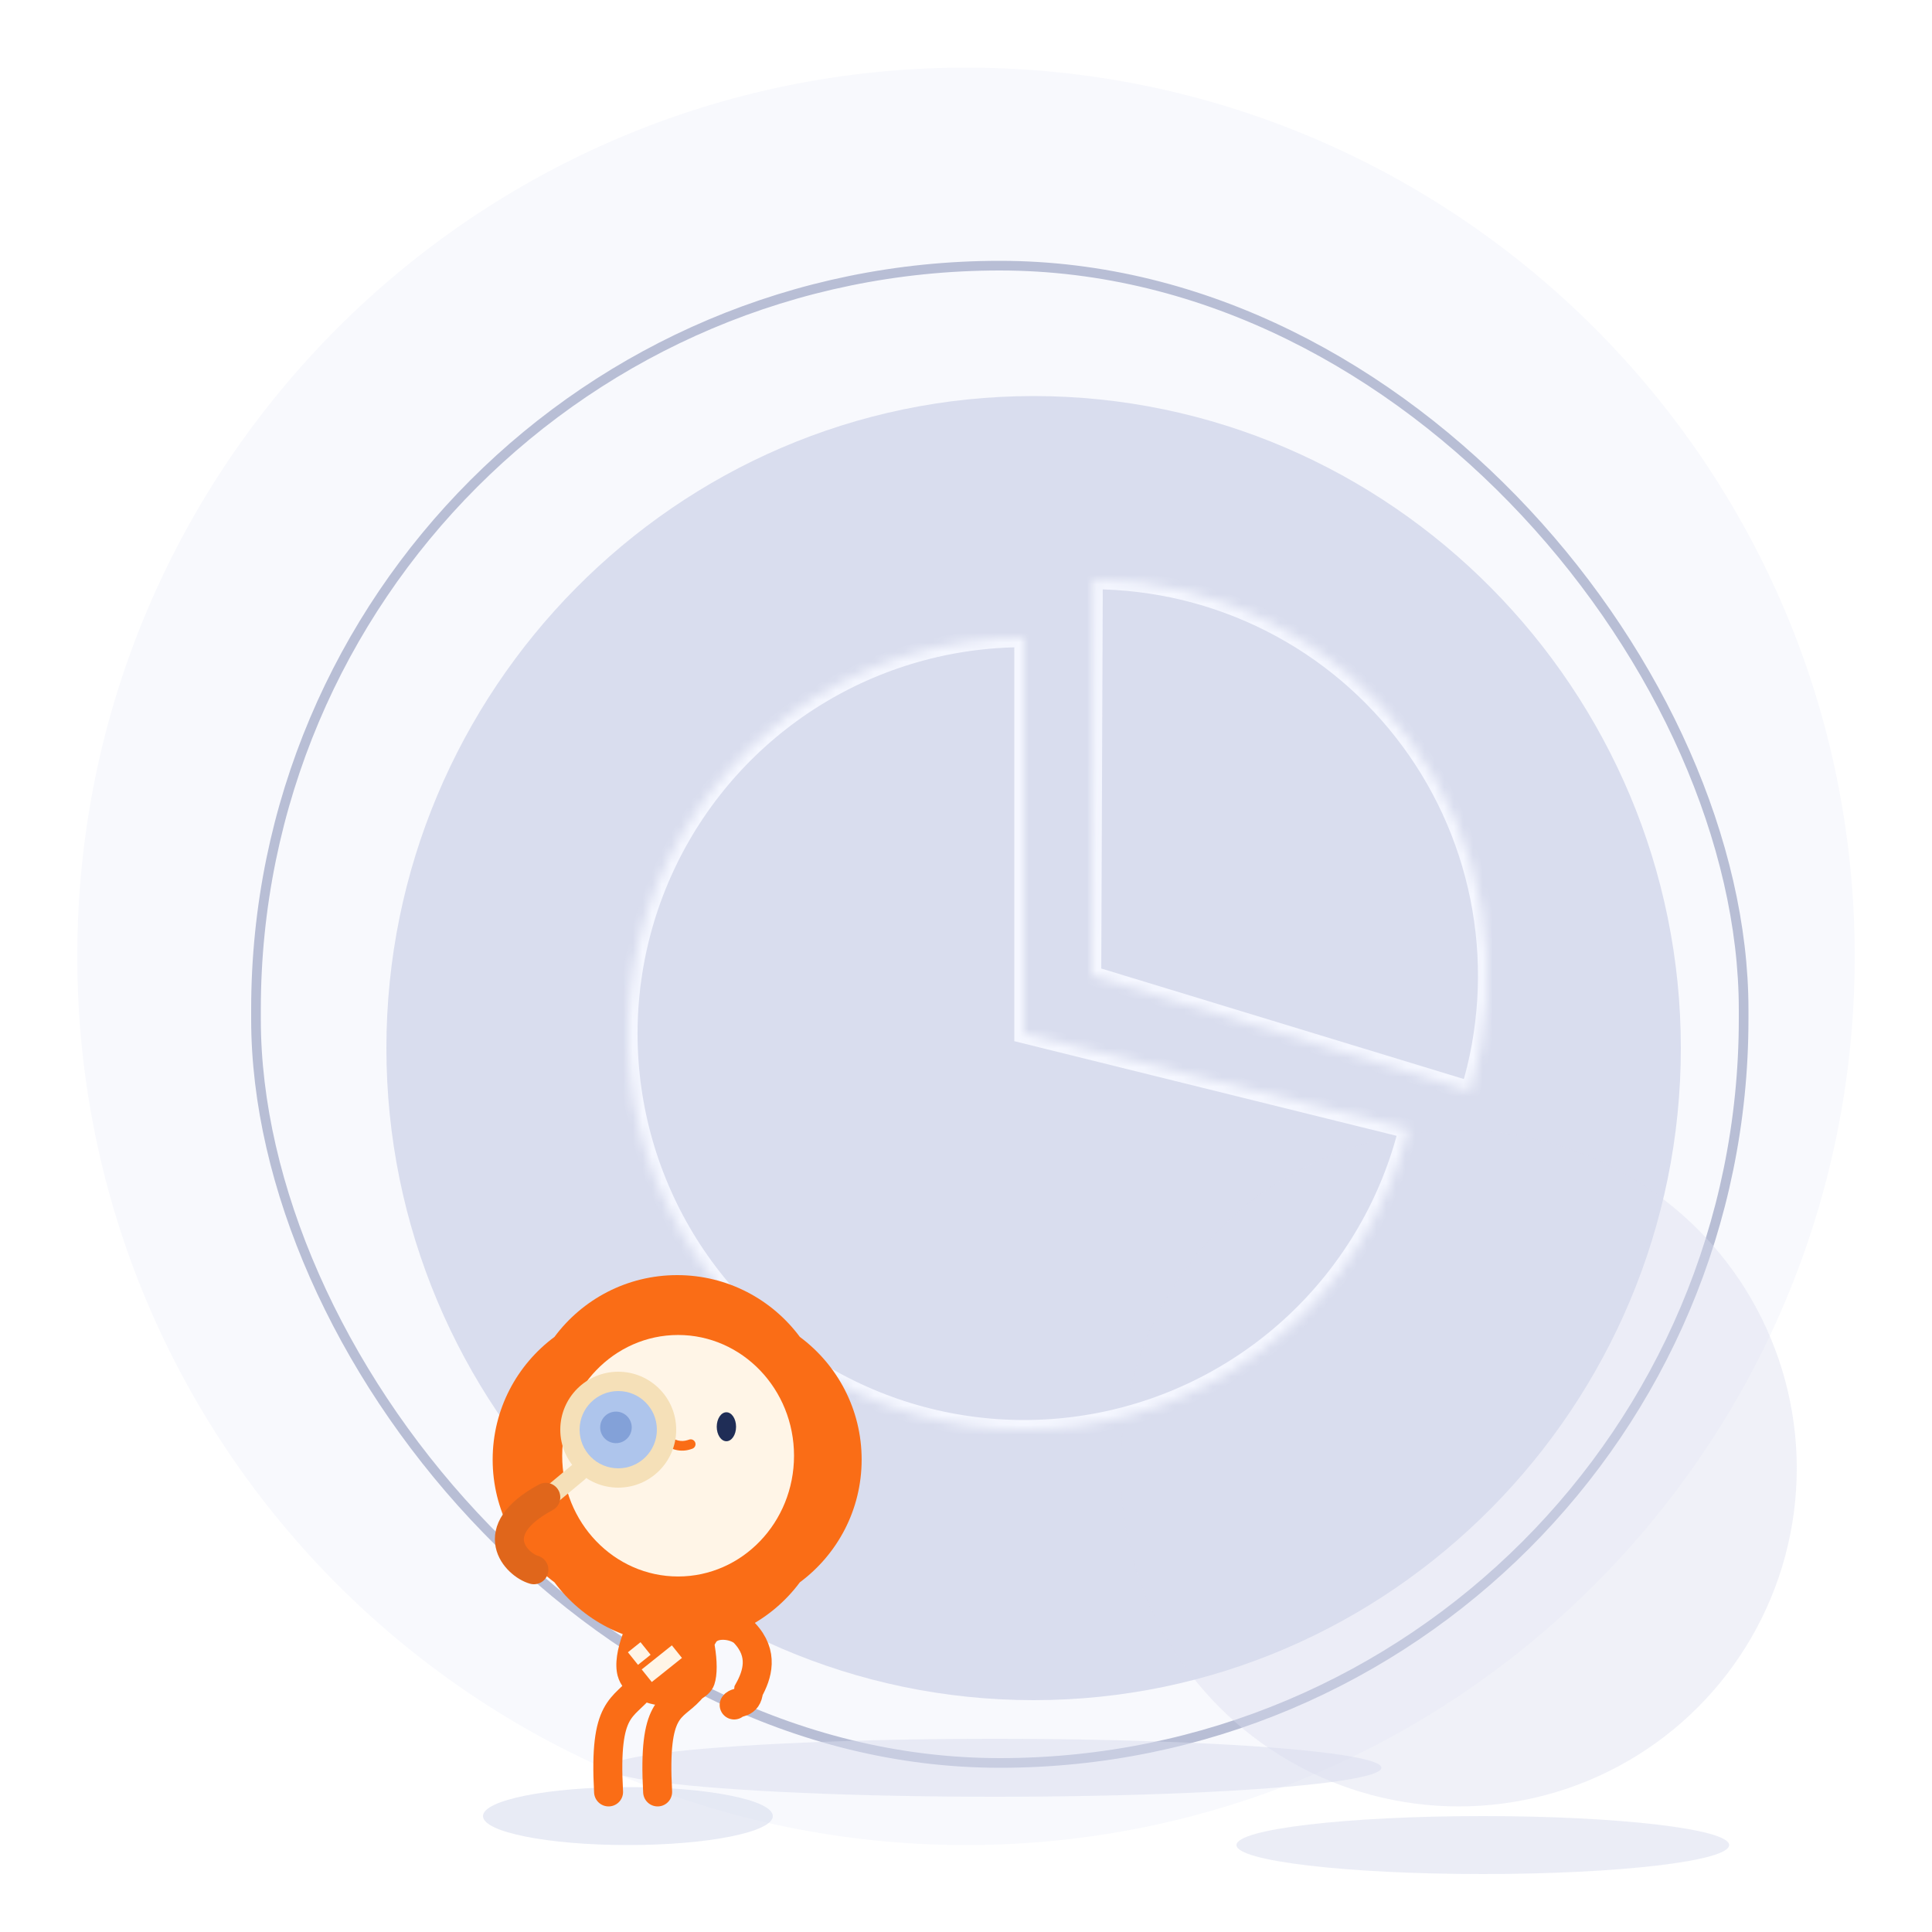 <svg xmlns="http://www.w3.org/2000/svg" width="200" height="200" viewBox="0 0 200 200" fill="none">
  <path d="M192 99C192 149.81 150.81 191 100 191C49.19 191 8 149.81 8 99C8 48.19 49.19 7 100 7C150.81 7 192 48.19 192 99Z" fill="#F8F9FD"></path>
  <rect x="26.5" y="27.5" width="154" height="155" rx="77" stroke="#B8BED5"></rect>
  <path d="M40 108.5C40 71.497 69.997 41 107 41V41C144.003 41 174 71.497 174 108.5V108.5C174 145.503 144.003 176 107 176V176C69.997 176 40 145.503 40 108.5V108.5Z" fill="#D9DDEE"></path>
  <g filter="url(#filter0_bii_6348_32161)">
    <circle cx="151" cy="148" r="35" fill="#D9DDEE" fill-opacity="0.4"></circle>
  </g>
  <g filter="url(#filter1_f_6348_32161)">
    <ellipse cx="153.5" cy="191" rx="25.5" ry="3" fill="#D9DDEE" fill-opacity="0.5"></ellipse>
  </g>
  <g filter="url(#filter2_f_6348_32161)">
    <ellipse cx="65" cy="188" rx="15" ry="3" fill="#D9DDEE" fill-opacity="0.6"></ellipse>
  </g>
  <g filter="url(#filter3_f_6348_32161)">
    <ellipse cx="103" cy="183" rx="40" ry="3" fill="#D9DDEE" fill-opacity="0.5"></ellipse>
  </g>
  <mask id="path-8-inside-1_6348_32161" fill="white">
    <path d="M106 66C98.314 66 90.783 68.16 84.266 72.235C77.749 76.309 72.508 82.133 69.142 89.042C65.776 95.951 64.419 103.668 65.227 111.311C66.035 118.954 68.976 126.217 73.713 132.269C78.45 138.322 84.792 142.921 92.017 145.542C99.243 148.163 107.059 148.701 114.575 147.093C122.09 145.486 129.003 141.798 134.524 136.451C140.045 131.104 143.952 124.313 145.799 116.852L106 107L106 66Z"></path>
  </mask>
  <path d="M106 66C98.314 66 90.783 68.16 84.266 72.235C77.749 76.309 72.508 82.133 69.142 89.042C65.776 95.951 64.419 103.668 65.227 111.311C66.035 118.954 68.976 126.217 73.713 132.269C78.45 138.322 84.792 142.921 92.017 145.542C99.243 148.163 107.059 148.701 114.575 147.093C122.09 145.486 129.003 141.798 134.524 136.451C140.045 131.104 143.952 124.313 145.799 116.852L106 107L106 66Z" stroke="#F5F7FF" stroke-width="2" mask="url(#path-8-inside-1_6348_32161)"></path>
  <path d="M63.939 173.476C63.286 171 65.161 167.092 66.519 165.316L72.903 166.537C73.736 168.394 74.632 172.331 73.949 174.374C72.903 177.5 65.001 177.5 63.939 173.476Z" fill="#FA6D16"></path>
  <path d="M66.5 174.5C64.5 177 62.5 176.5 62.999 185.5" stroke="#FA6D16" stroke-width="3" stroke-linecap="round"></path>
  <path d="M71.417 175C69.578 177 67.578 176.5 68.078 185.5" stroke="#FA6D16" stroke-width="3" stroke-linecap="round"></path>
  <path d="M72.784 169.33C73.605 167.717 76.228 168.16 77.068 169.048C79.11 171.21 78.398 173.379 77.5 175C77.367 176.5 76.296 176.087 76 176.5" stroke="#FA6D16" stroke-width="3" stroke-linecap="round"></path>
  <path fill-rule="evenodd" clip-rule="evenodd" d="M70.099 170.197C64.895 170.197 60.278 167.681 57.398 163.8C53.516 160.92 51 156.303 51 151.098C51 145.894 53.516 141.276 57.398 138.396C60.278 134.515 64.895 132 70.099 132C75.303 132 79.921 134.516 82.8 138.397C86.682 141.277 89.197 145.894 89.197 151.098C89.197 156.303 86.682 160.92 82.8 163.8C79.921 167.681 75.303 170.197 70.099 170.197Z" fill="#FA6D16"></path>
  <ellipse rx="12" ry="12.5" transform="matrix(-1 0 0 1 70.197 150.697)" fill="#FFF5E7"></ellipse>
  <ellipse rx="1.5" ry="1" transform="matrix(1.19249e-08 -1 -1 -1.19249e-08 75.197 147.697)" fill="#1F2D56"></ellipse>
  <path d="M71.342 149.026C71.604 148.938 71.887 149.08 71.974 149.342C72.062 149.604 71.92 149.887 71.658 149.974L71.342 149.026ZM71.342 149.553L71.5 150.027L71.5 150.027L71.342 149.553ZM68.646 149.354C68.451 149.158 68.451 148.842 68.646 148.646C68.842 148.451 69.158 148.451 69.354 148.646L68.646 149.354ZM71.658 149.974L71.5 150.027L71.183 149.078L71.342 149.026L71.658 149.974ZM71.5 150.027C70.498 150.361 69.393 150.1 68.646 149.354L69.354 148.646C69.832 149.125 70.541 149.293 71.183 149.078L71.5 150.027Z" fill="#FA6D16"></path>
  <mask id="path-17-inside-2_6348_32161" fill="white">
    <path d="M152.219 112.954C154.083 106.839 154.491 100.372 153.41 94.071C152.33 87.77 149.791 81.808 145.996 76.663C142.201 71.518 137.256 67.332 131.554 64.439C125.853 61.545 119.555 60.026 113.162 60L113 101L152.219 112.954Z"></path>
  </mask>
  <path d="M152.219 112.954C154.083 106.839 154.491 100.372 153.41 94.071C152.33 87.77 149.791 81.808 145.996 76.663C142.201 71.518 137.256 67.332 131.554 64.439C125.853 61.545 119.555 60.026 113.162 60L113 101L152.219 112.954Z" stroke="#F5F7FF" stroke-width="2" mask="url(#path-17-inside-2_6348_32161)"></path>
  <line x1="59.872" y1="152.408" x2="55.408" y2="156.128" stroke="#F5E0B8" stroke-width="2" stroke-linecap="round"></line>
  <path d="M56.501 155C50.001 158.5 53.501 162 55.269 162.5" stroke="#E0661B" stroke-width="3" stroke-linecap="round"></path>
  <circle cx="64" cy="148" r="6" fill="#F5E0B8"></circle>
  <circle r="1.633" transform="matrix(-0.91 -0.415 -0.415 0.91 63.763 147.763)" fill="#1F2D56"></circle>
  <g filter="url(#filter4_b_6348_32161)">
    <circle cx="64" cy="148" r="4" fill="#9CBEF9" fill-opacity="0.8"></circle>
  </g>
  <path d="M69.552 170.327L66.428 172.82L67.473 174.122L70.597 171.629L69.552 170.327Z" fill="#FFF5E7"></path>
  <path d="M66.305 170L65 171.041L66.045 172.343L67.35 171.301L66.305 170Z" fill="#FFF5E7"></path>
  <defs>
    <filter id="filter0_bii_6348_32161" x="112" y="108" width="78" height="79" filterUnits="userSpaceOnUse" color-interpolation-filters="sRGB">
      <feFlood flood-opacity="0" result="BackgroundImageFix"></feFlood>
      <feGaussianBlur in="BackgroundImage" stdDeviation="2"></feGaussianBlur>
      <feComposite in2="SourceAlpha" operator="in" result="effect1_backgroundBlur_6348_32161"></feComposite>
      <feBlend mode="normal" in="SourceGraphic" in2="effect1_backgroundBlur_6348_32161" result="shape"></feBlend>
      <feColorMatrix in="SourceAlpha" type="matrix" values="0 0 0 0 0 0 0 0 0 0 0 0 0 0 0 0 0 0 127 0" result="hardAlpha"></feColorMatrix>
      <feOffset dy="9"></feOffset>
      <feGaussianBlur stdDeviation="2"></feGaussianBlur>
      <feComposite in2="hardAlpha" operator="arithmetic" k2="-1" k3="1"></feComposite>
      <feColorMatrix type="matrix" values="0 0 0 0 1 0 0 0 0 1 0 0 0 0 1 0 0 0 0.35 0"></feColorMatrix>
      <feBlend mode="normal" in2="shape" result="effect2_innerShadow_6348_32161"></feBlend>
      <feColorMatrix in="SourceAlpha" type="matrix" values="0 0 0 0 0 0 0 0 0 0 0 0 0 0 0 0 0 0 127 0" result="hardAlpha"></feColorMatrix>
      <feOffset dy="-5"></feOffset>
      <feGaussianBlur stdDeviation="6"></feGaussianBlur>
      <feComposite in2="hardAlpha" operator="arithmetic" k2="-1" k3="1"></feComposite>
      <feColorMatrix type="matrix" values="0 0 0 0 0.857 0 0 0 0 0.884 0 0 0 0 0.999 0 0 0 1 0"></feColorMatrix>
      <feBlend mode="normal" in2="effect2_innerShadow_6348_32161" result="effect3_innerShadow_6348_32161"></feBlend>
    </filter>
    <filter id="filter1_f_6348_32161" x="124" y="184" width="59" height="14" filterUnits="userSpaceOnUse" color-interpolation-filters="sRGB">
      <feFlood flood-opacity="0" result="BackgroundImageFix"></feFlood>
      <feBlend mode="normal" in="SourceGraphic" in2="BackgroundImageFix" result="shape"></feBlend>
      <feGaussianBlur stdDeviation="2" result="effect1_foregroundBlur_6348_32161"></feGaussianBlur>
    </filter>
    <filter id="filter2_f_6348_32161" x="46" y="181" width="38" height="14" filterUnits="userSpaceOnUse" color-interpolation-filters="sRGB">
      <feFlood flood-opacity="0" result="BackgroundImageFix"></feFlood>
      <feBlend mode="normal" in="SourceGraphic" in2="BackgroundImageFix" result="shape"></feBlend>
      <feGaussianBlur stdDeviation="2" result="effect1_foregroundBlur_6348_32161"></feGaussianBlur>
    </filter>
    <filter id="filter3_f_6348_32161" x="59" y="176" width="88" height="14" filterUnits="userSpaceOnUse" color-interpolation-filters="sRGB">
      <feFlood flood-opacity="0" result="BackgroundImageFix"></feFlood>
      <feBlend mode="normal" in="SourceGraphic" in2="BackgroundImageFix" result="shape"></feBlend>
      <feGaussianBlur stdDeviation="2" result="effect1_foregroundBlur_6348_32161"></feGaussianBlur>
    </filter>
    <filter id="filter4_b_6348_32161" x="59" y="143" width="10" height="10" filterUnits="userSpaceOnUse" color-interpolation-filters="sRGB">
      <feFlood flood-opacity="0" result="BackgroundImageFix"></feFlood>
      <feGaussianBlur in="BackgroundImage" stdDeviation="0.5"></feGaussianBlur>
      <feComposite in2="SourceAlpha" operator="in" result="effect1_backgroundBlur_6348_32161"></feComposite>
      <feBlend mode="normal" in="SourceGraphic" in2="effect1_backgroundBlur_6348_32161" result="shape"></feBlend>
    </filter>
  </defs>
</svg>
